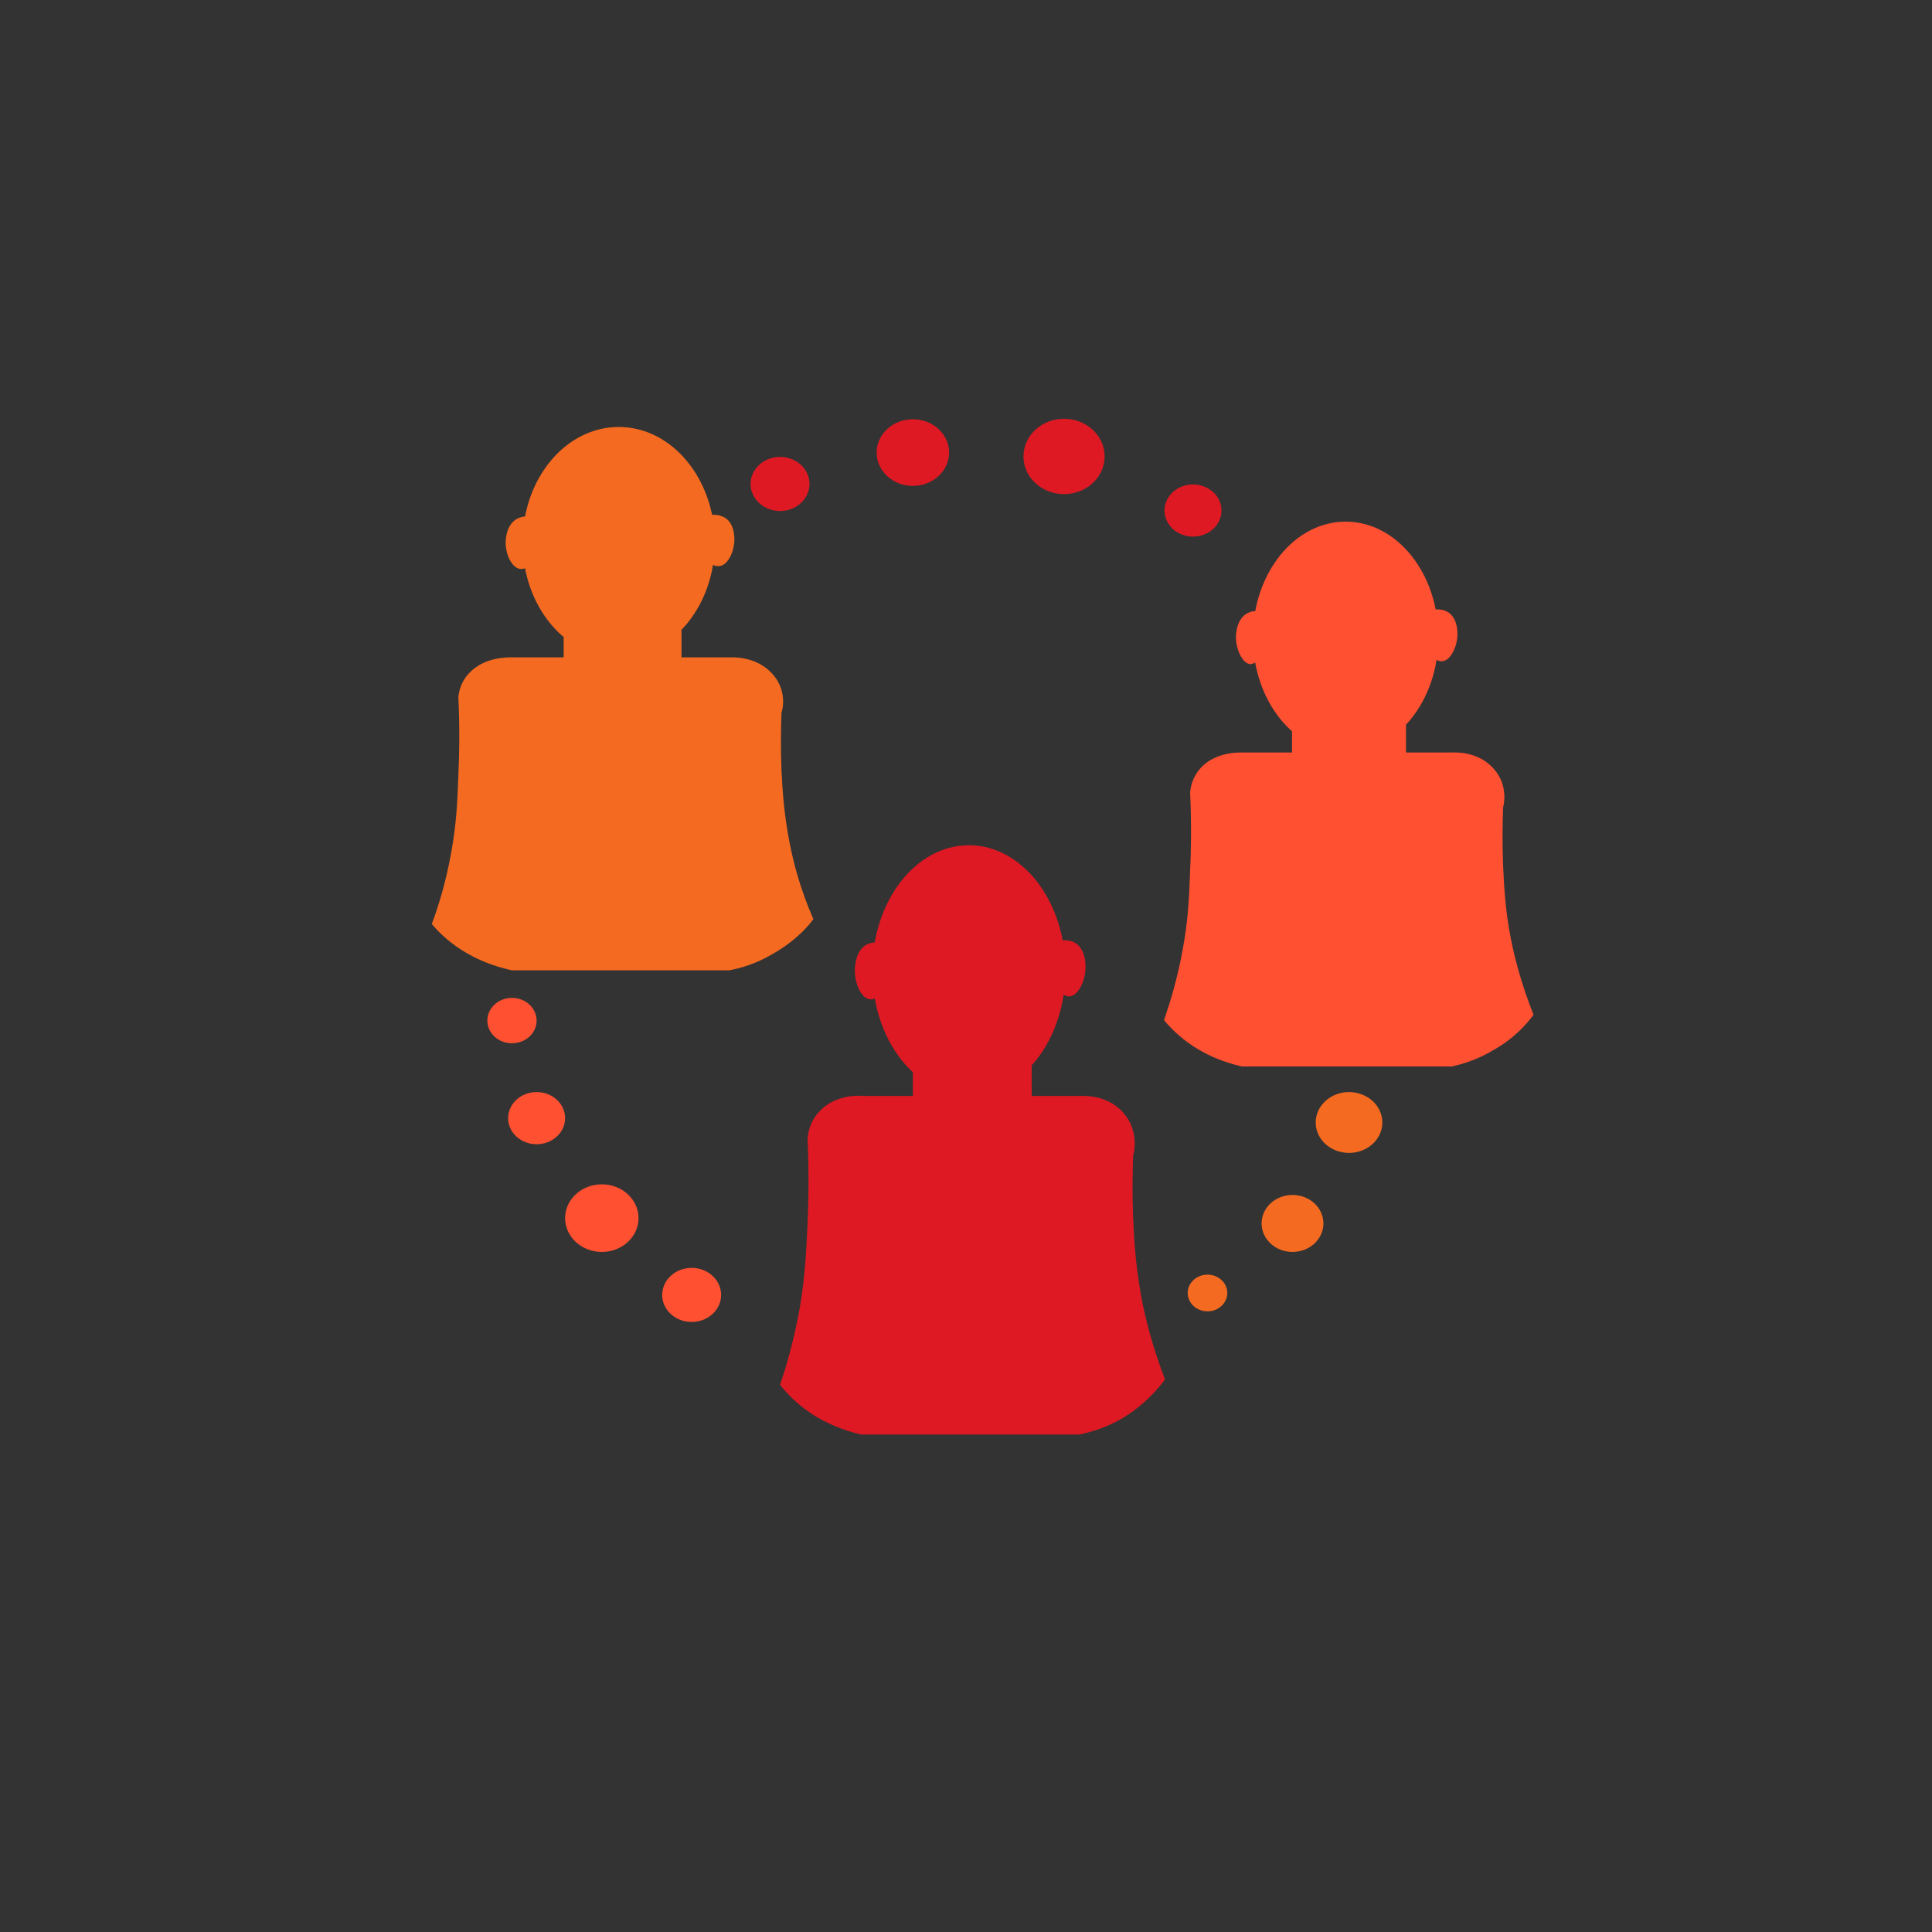 <?xml version="1.0" encoding="utf-8"?>
<!-- Generator: Adobe Illustrator 20.1.0, SVG Export Plug-In . SVG Version: 6.00 Build 0)  -->
<svg version="1.1" id="Layer_1" xmlns="http://www.w3.org/2000/svg" xmlns:xlink="http://www.w3.org/1999/xlink" x="0px" y="0px"
	 viewBox="0 0 400 400" style="enable-background:new 0 0 400 400;" xml:space="preserve">
<rect x="0" y="0" width="400" height="400" fill="#333333" stroke="none"/>
<style type="text/css">
	.st0{fill:#FFFFFF;stroke:#000000;stroke-miterlimit:10;}
	.st1{fill:#DE1923;}
	.st2{fill:#FF5031;}
	.st3{fill:#F46A21;}
</style>
<path class="st0" d="M281,248.3"/>
<g>
	<circle class="st1" cx="201.3" cy="267.9" r="8.2"/>
</g>
<g>
	<g>
		<ellipse class="st2" cx="106" cy="211.3" rx="5.1" ry="4.7"/>
	</g>
	<g>
		<ellipse class="st2" cx="111.1" cy="231.5" rx="5.9" ry="5.4"/>
	</g>
	<g>
		<ellipse class="st2" cx="124.6" cy="252.2" rx="7.6" ry="7"/>
	</g>
	<g>
		<ellipse class="st2" cx="143.2" cy="268.1" rx="6.1" ry="5.6"/>
	</g>
	<g>
		<g>
			<g>
				<path class="st1" d="M202,241.5h-1.4c-6.4,0-11.6-5.2-11.6-11.6v-9.6c0-6.4,5.2-11.6,11.6-11.6h1.4c6.4,0,11.6,5.2,11.6,11.6
					v9.6C213.7,236.3,208.4,241.5,202,241.5z"/>
			</g>
			<g>
				<g>
					<g>
						<path class="st1" d="M223.5,297h-45.2c-2.2-0.5-5.5-1.5-9-3.5c-3.9-2.3-6.4-5-7.8-6.8c1.3-3.8,2.9-9.3,4.1-16
							c1.1-6.5,1.3-11.4,1.6-17.4c0.2-4.5,0.3-10.5,0-17.6c0.1-1,0.4-3.3,2.2-5.3c3.2-3.8,8.4-3.6,9-3.5h45.2c0.4,0,5.6-0.4,9,3.5
							c3.3,3.8,2.2,8.4,2,8.8c-0.1,3.3-0.2,7.8,0,13c0.2,4.5,0.5,9.7,1.7,16.3c0.8,4.4,2.3,10.3,4.9,17.1c-1.5,2-4.2,5.2-8.6,7.9
							C229.1,295.6,225.8,296.5,223.5,297z"/>
					</g>
					<g>
						<ellipse class="st1" cx="200.6" cy="200.9" rx="20" ry="25.9"/>
					</g>
				</g>
				<path class="st1" d="M177,201.4c-0.1-1.8,0.4-5.1,2.8-6c1-0.4,2.4-0.4,3.4,0.3c1.1,0.8,1,2.3,0.9,4.6c-0.1,2-0.2,3.5-1.3,4.9
					c-0.4,0.5-1.4,1.8-2.6,1.7C178.3,206.8,177.1,203.7,177,201.4z"/>
				<path class="st1" d="M224.7,201.1c0.2-1.8-0.1-5-2.5-6.1c-1-0.4-2.4-0.5-3.4,0.1c-1.1,0.8-1.1,2.2-1.1,4.5c0,2,0,3.5,1.1,4.9
					c0.4,0.5,1.4,1.8,2.5,1.8C223.1,206.3,224.5,203.4,224.7,201.1z"/>
			</g>
		</g>
		<g>
			<g>
				<path class="st2" d="M279.5,169.4h-0.4c-6.4,0-11.6-5.2-11.6-11.6v-7.1c0-6.4,5.2-11.6,11.6-11.6h0.4c6.4,0,11.6,5.2,11.6,11.6
					v7.1C291.2,164.2,285.9,169.4,279.5,169.4z"/>
			</g>
			<g>
				<g>
					<g>
						<path class="st2" d="M300.6,220.8h-43.5c-2.1-0.5-5.3-1.4-8.6-3.3c-3.7-2.1-6.1-4.6-7.5-6.3c1.2-3.5,2.8-8.6,3.9-14.8
							c1.1-6,1.3-10.5,1.5-16.1c0.2-4.2,0.3-9.7,0-16.3c0.1-0.9,0.4-3,2.1-4.9c3.1-3.5,8.1-3.3,8.6-3.3h43.5c0.4,0,5.3-0.4,8.6,3.3
							c3.2,3.5,2.1,7.7,2,8.1c-0.1,3.1-0.2,7.2,0,12c0.2,4.1,0.4,9,1.6,15.1c0.8,4.1,2.2,9.5,4.7,15.8c-1.4,1.9-4,4.9-8.3,7.3
							C305.9,219.4,302.8,220.3,300.6,220.8z"/>
					</g>
					<g>
						<ellipse class="st2" cx="278.6" cy="131.9" rx="19.2" ry="23.9"/>
					</g>
				</g>
				<path class="st2" d="M255.9,132.4c-0.1-1.7,0.4-4.7,2.7-5.6c0.9-0.4,2.3-0.4,3.2,0.3c1,0.8,1,2.1,0.8,4.3
					c-0.1,1.8-0.2,3.2-1.3,4.5c-0.4,0.5-1.4,1.6-2.5,1.6C257.2,137.3,256,134.5,255.9,132.4z"/>
				<path class="st2" d="M301.7,132.1c0.2-1.6-0.1-4.7-2.4-5.6c-0.9-0.4-2.3-0.5-3.2,0.1c-1.1,0.7-1.1,2-1.1,4.2
					c0,1.8,0,3.2,1.1,4.5c0.4,0.5,1.3,1.7,2.4,1.6C300.2,136.9,301.5,134.2,301.7,132.1z"/>
			</g>
		</g>
		<g>
			<g>
				<path class="st3" d="M129.5,149.7h-1.2c-6.4,0-11.6-5.2-11.6-11.6v-7c0-6.4,5.2-11.6,11.6-11.6h1.2c6.4,0,11.6,5.2,11.6,11.6v7
					C141.1,144.5,135.9,149.7,129.5,149.7z"/>
			</g>
			<g>
				<g>
					<g>
						<path class="st3" d="M150.9,200.9H106c-2.2-0.5-5.5-1.4-8.9-3.3c-3.8-2.1-6.3-4.6-7.7-6.3c1.3-3.5,2.9-8.5,4-14.7
							c1.1-6,1.3-10.5,1.5-16.1c0.2-4.2,0.3-9.7,0-16.2c0.1-0.9,0.4-3,2.2-4.9c3.2-3.5,8.3-3.3,8.9-3.3h44.9c0.4,0,5.5-0.4,8.9,3.3
							c3.3,3.5,2.2,7.7,2,8.1c-0.1,3-0.2,7.2,0,12c0.2,4.1,0.5,9,1.7,15.1c0.8,4.1,2.2,9.5,4.9,15.7c-1.4,1.9-4.1,4.8-8.6,7.3
							C156.4,199.6,153.2,200.5,150.9,200.9z"/>
					</g>
					<g>
						<ellipse class="st3" cx="128.1" cy="112.3" rx="19.9" ry="23.9"/>
					</g>
				</g>
				<path class="st3" d="M104.7,112.8c-0.1-1.7,0.4-4.7,2.8-5.6c1-0.4,2.4-0.4,3.3,0.3c1.1,0.8,1,2.1,0.9,4.3
					c-0.1,1.8-0.2,3.2-1.3,4.5c-0.4,0.5-1.4,1.6-2.6,1.5C106,117.7,104.8,114.9,104.7,112.8z"/>
				<path class="st3" d="M152,112.5c0.2-1.6-0.1-4.7-2.5-5.6c-1-0.4-2.4-0.5-3.3,0.1c-1.1,0.7-1.1,2-1.1,4.1c0,1.8,0,3.2,1.1,4.5
					c0.4,0.5,1.3,1.7,2.5,1.6C150.5,117.3,151.8,114.6,152,112.5z"/>
			</g>
		</g>
		<g>
			<ellipse class="st1" cx="161.5" cy="100.2" rx="6.1" ry="5.6"/>
		</g>
		<g>
			<ellipse class="st1" cx="189" cy="93.7" rx="7.5" ry="6.9"/>
		</g>
		<g>
			<ellipse class="st1" cx="247" cy="105.7" rx="5.9" ry="5.4"/>
		</g>
		<g>
			<ellipse class="st3" cx="279.3" cy="232.4" rx="6.9" ry="6.3"/>
		</g>
		<g>
			<ellipse class="st3" cx="267.6" cy="253.3" rx="6.4" ry="5.9"/>
		</g>
		<g>
			<ellipse class="st3" cx="250" cy="267.7" rx="4.1" ry="3.8"/>
		</g>
		<g>
			<ellipse class="st1" cx="220.3" cy="94.5" rx="8.4" ry="7.8"/>
		</g>
	</g>
</g>
</svg>
